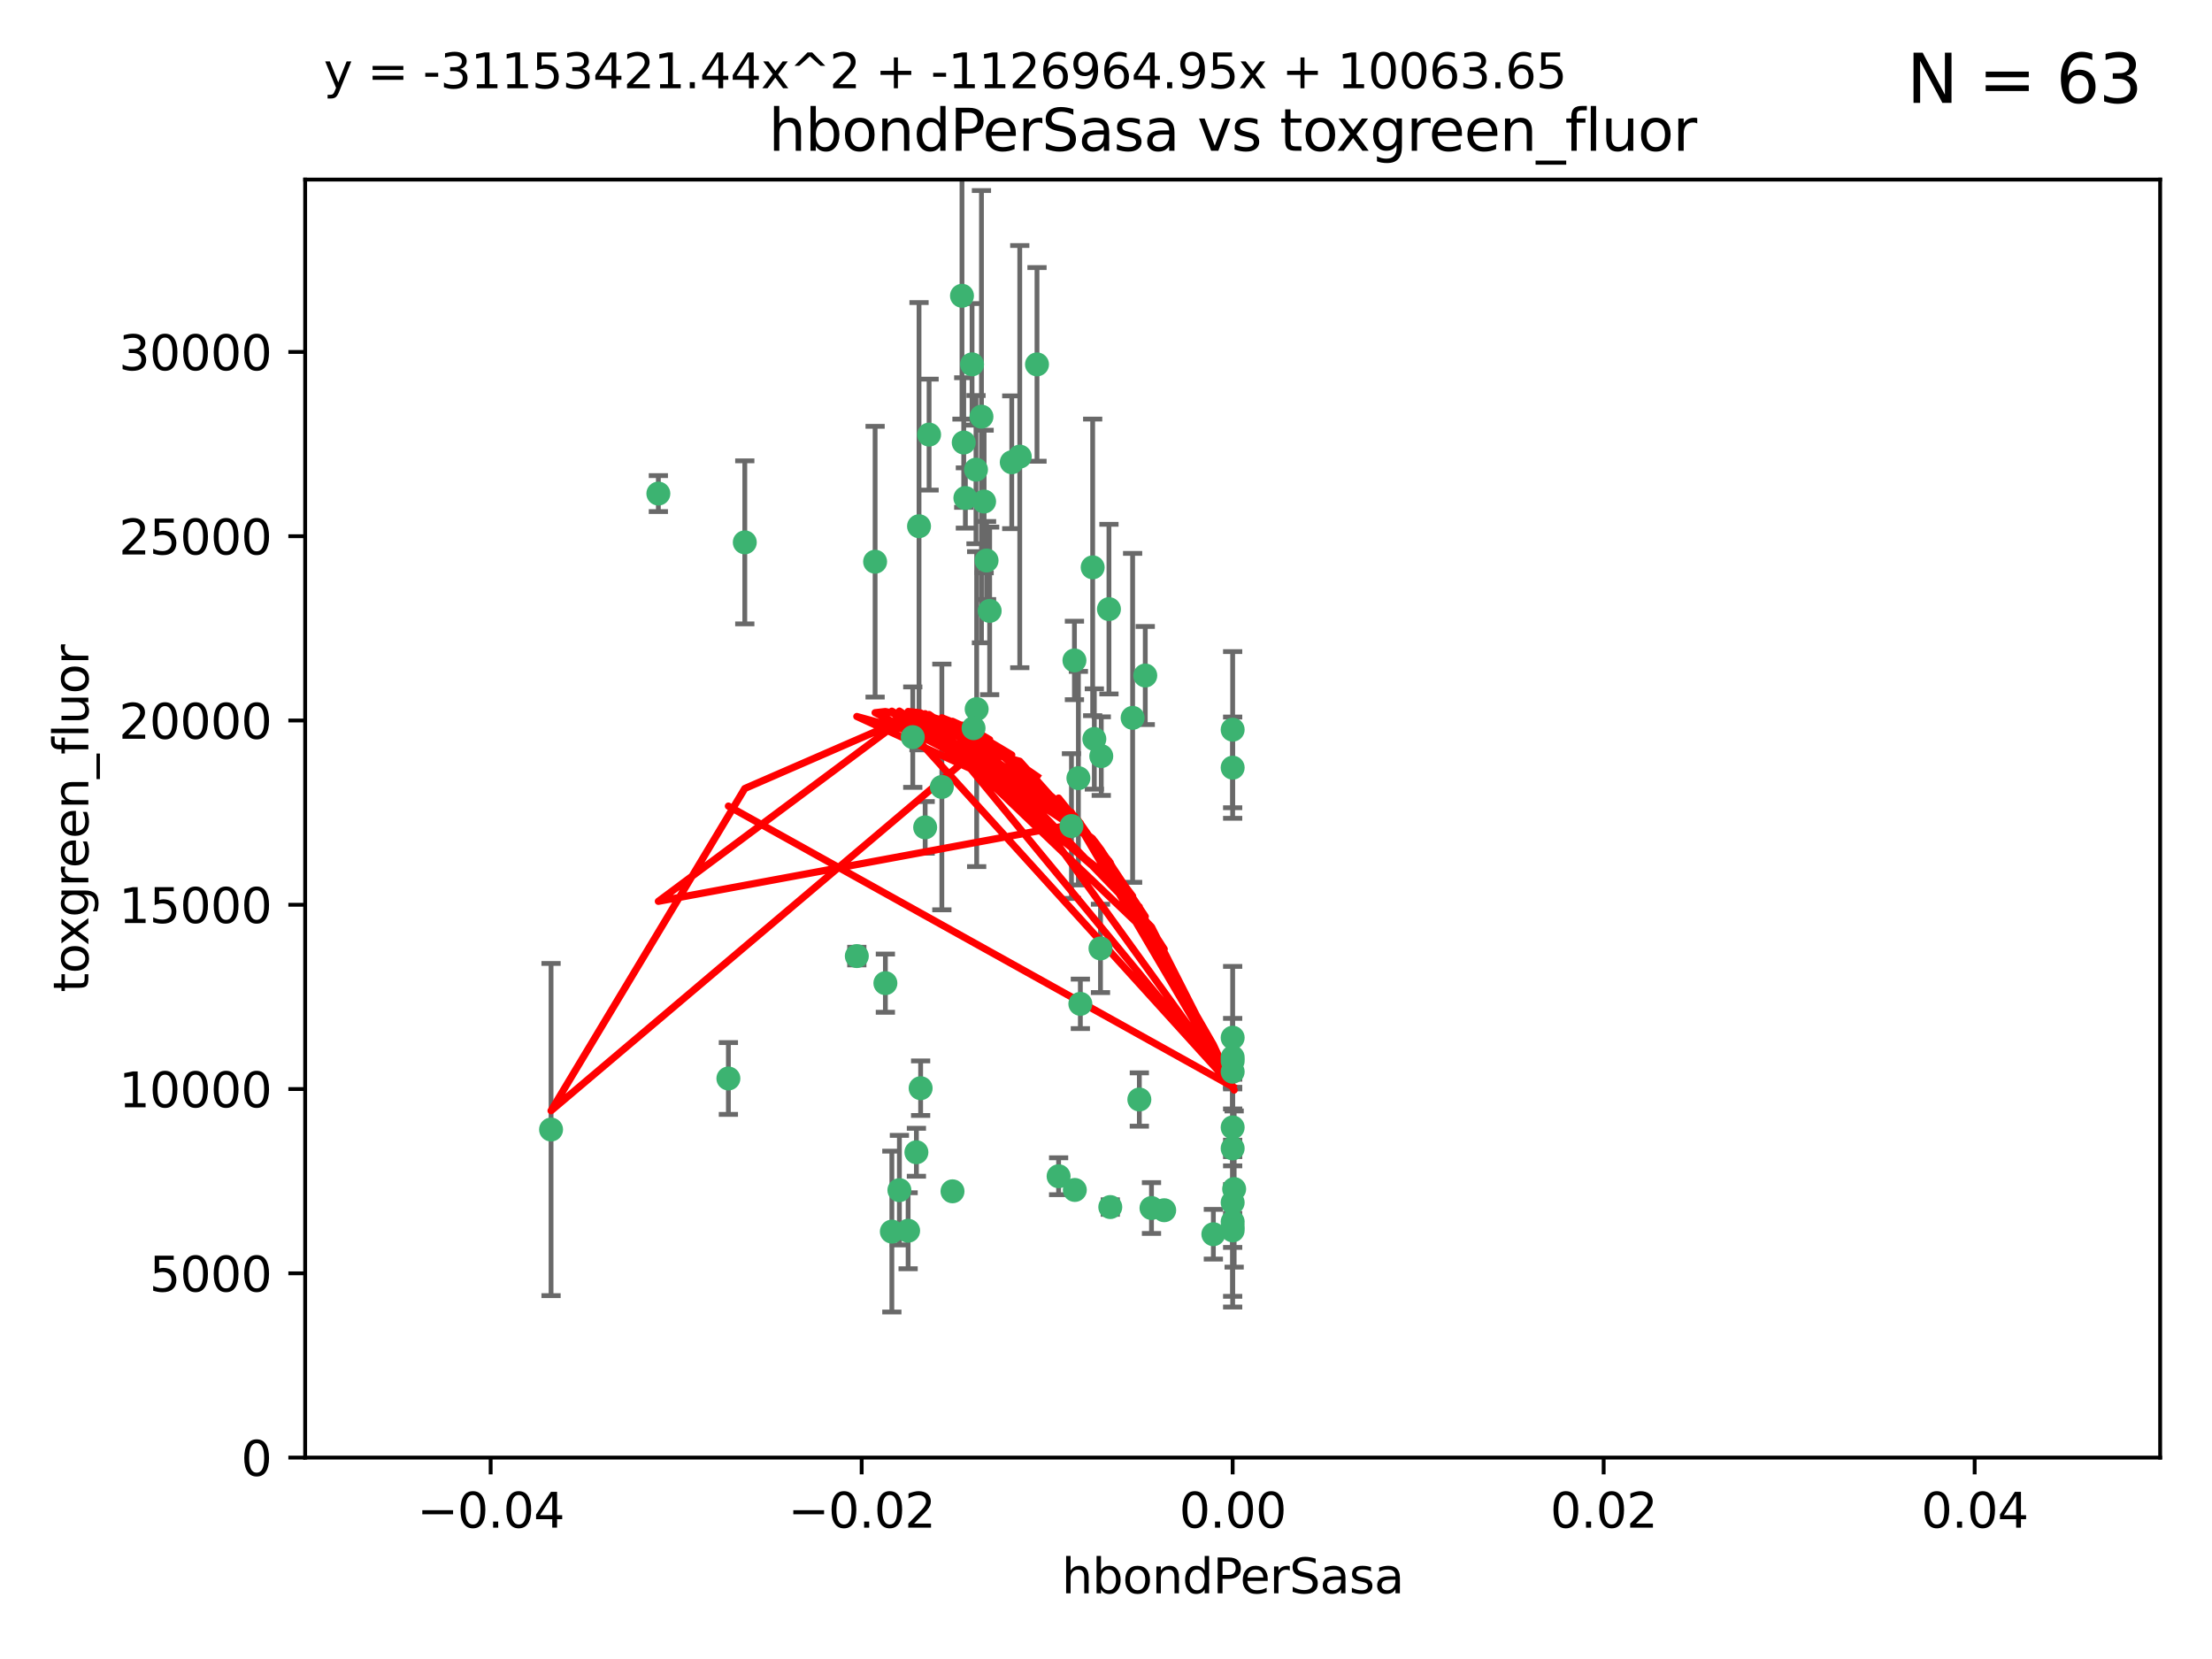 <?xml version="1.0" encoding="utf-8" standalone="no"?>
<!DOCTYPE svg PUBLIC "-//W3C//DTD SVG 1.1//EN"
  "http://www.w3.org/Graphics/SVG/1.1/DTD/svg11.dtd">
<svg xmlns:xlink="http://www.w3.org/1999/xlink" width="460.8pt" height="345.6pt" viewBox="0 0 460.8 345.6" xmlns="http://www.w3.org/2000/svg" version="1.1">
 <defs>
  <style type="text/css">*{stroke-linejoin: round; stroke-linecap: butt}</style>
 </defs>
 <g id="figure_1">
  <g id="patch_1">
   <path d="M 0 345.6 
L 460.8 345.6 
L 460.8 0 
L 0 0 
z
" style="fill: #ffffff"/>
  </g>
  <g id="axes_1">
   <g id="patch_2">
    <path d="M 63.571 303.64 
L 450 303.64 
L 450 37.411 
L 63.571 37.411 
z
" style="fill: #ffffff"/>
   </g>
   <g id="PathCollection_1">
    <defs>
     <path id="mba9681c789" d="M 0 1.118 
C 0.297 1.118 0.581 1 0.791 0.791 
C 1 0.581 1.118 0.297 1.118 0 
C 1.118 -0.297 1 -0.581 0.791 -0.791 
C 0.581 -1 0.297 -1.118 0 -1.118 
C -0.297 -1.118 -0.581 -1 -0.791 -0.791 
C -1 -0.581 -1.118 -0.297 -1.118 0 
C -1.118 0.297 -1 0.581 -0.791 0.791 
C -0.581 1 -0.297 1.118 0 1.118 
z
" style="stroke: #3cb371"/>
    </defs>
    <g clip-path="url(#pe2721bf864)">
     <use xlink:href="#mba9681c789" x="216.026" y="75.908" style="fill: #3cb371; stroke: #3cb371"/>
     <use xlink:href="#mba9681c789" x="200.763" y="92.187" style="fill: #3cb371; stroke: #3cb371"/>
     <use xlink:href="#mba9681c789" x="203.319" y="97.835" style="fill: #3cb371; stroke: #3cb371"/>
     <use xlink:href="#mba9681c789" x="191.45" y="109.622" style="fill: #3cb371; stroke: #3cb371"/>
     <use xlink:href="#mba9681c789" x="155.154" y="112.982" style="fill: #3cb371; stroke: #3cb371"/>
     <use xlink:href="#mba9681c789" x="114.795" y="235.304" style="fill: #3cb371; stroke: #3cb371"/>
     <use xlink:href="#mba9681c789" x="206.164" y="127.26" style="fill: #3cb371; stroke: #3cb371"/>
     <use xlink:href="#mba9681c789" x="202.808" y="151.693" style="fill: #3cb371; stroke: #3cb371"/>
     <use xlink:href="#mba9681c789" x="196.206" y="163.936" style="fill: #3cb371; stroke: #3cb371"/>
     <use xlink:href="#mba9681c789" x="205.007" y="104.476" style="fill: #3cb371; stroke: #3cb371"/>
     <use xlink:href="#mba9681c789" x="201.107" y="103.738" style="fill: #3cb371; stroke: #3cb371"/>
     <use xlink:href="#mba9681c789" x="205.518" y="116.762" style="fill: #3cb371; stroke: #3cb371"/>
     <use xlink:href="#mba9681c789" x="200.398" y="61.614" style="fill: #3cb371; stroke: #3cb371"/>
     <use xlink:href="#mba9681c789" x="210.768" y="96.299" style="fill: #3cb371; stroke: #3cb371"/>
     <use xlink:href="#mba9681c789" x="190.148" y="153.559" style="fill: #3cb371; stroke: #3cb371"/>
     <use xlink:href="#mba9681c789" x="137.148" y="102.821" style="fill: #3cb371; stroke: #3cb371"/>
     <use xlink:href="#mba9681c789" x="225.058" y="209.121" style="fill: #3cb371; stroke: #3cb371"/>
     <use xlink:href="#mba9681c789" x="202.496" y="75.9" style="fill: #3cb371; stroke: #3cb371"/>
     <use xlink:href="#mba9681c789" x="184.442" y="204.811" style="fill: #3cb371; stroke: #3cb371"/>
     <use xlink:href="#mba9681c789" x="182.301" y="117.014" style="fill: #3cb371; stroke: #3cb371"/>
     <use xlink:href="#mba9681c789" x="223.825" y="137.58" style="fill: #3cb371; stroke: #3cb371"/>
     <use xlink:href="#mba9681c789" x="193.547" y="90.534" style="fill: #3cb371; stroke: #3cb371"/>
     <use xlink:href="#mba9681c789" x="227.624" y="118.19" style="fill: #3cb371; stroke: #3cb371"/>
     <use xlink:href="#mba9681c789" x="242.524" y="252.113" style="fill: #3cb371; stroke: #3cb371"/>
     <use xlink:href="#mba9681c789" x="190.904" y="240.037" style="fill: #3cb371; stroke: #3cb371"/>
     <use xlink:href="#mba9681c789" x="237.346" y="229.048" style="fill: #3cb371; stroke: #3cb371"/>
     <use xlink:href="#mba9681c789" x="191.785" y="226.692" style="fill: #3cb371; stroke: #3cb371"/>
     <use xlink:href="#mba9681c789" x="189.178" y="256.385" style="fill: #3cb371; stroke: #3cb371"/>
     <use xlink:href="#mba9681c789" x="204.456" y="86.8" style="fill: #3cb371; stroke: #3cb371"/>
     <use xlink:href="#mba9681c789" x="198.424" y="248.172" style="fill: #3cb371; stroke: #3cb371"/>
     <use xlink:href="#mba9681c789" x="239.875" y="251.655" style="fill: #3cb371; stroke: #3cb371"/>
     <use xlink:href="#mba9681c789" x="256.786" y="255.535" style="fill: #3cb371; stroke: #3cb371"/>
     <use xlink:href="#mba9681c789" x="203.457" y="147.723" style="fill: #3cb371; stroke: #3cb371"/>
     <use xlink:href="#mba9681c789" x="223.905" y="247.891" style="fill: #3cb371; stroke: #3cb371"/>
     <use xlink:href="#mba9681c789" x="178.492" y="199.17" style="fill: #3cb371; stroke: #3cb371"/>
     <use xlink:href="#mba9681c789" x="212.436" y="95.121" style="fill: #3cb371; stroke: #3cb371"/>
     <use xlink:href="#mba9681c789" x="231.293" y="251.452" style="fill: #3cb371; stroke: #3cb371"/>
     <use xlink:href="#mba9681c789" x="220.527" y="245.034" style="fill: #3cb371; stroke: #3cb371"/>
     <use xlink:href="#mba9681c789" x="235.946" y="149.542" style="fill: #3cb371; stroke: #3cb371"/>
     <use xlink:href="#mba9681c789" x="187.361" y="247.93" style="fill: #3cb371; stroke: #3cb371"/>
     <use xlink:href="#mba9681c789" x="227.97" y="153.944" style="fill: #3cb371; stroke: #3cb371"/>
     <use xlink:href="#mba9681c789" x="229.414" y="157.513" style="fill: #3cb371; stroke: #3cb371"/>
     <use xlink:href="#mba9681c789" x="256.786" y="223.261" style="fill: #3cb371; stroke: #3cb371"/>
     <use xlink:href="#mba9681c789" x="223.205" y="172.082" style="fill: #3cb371; stroke: #3cb371"/>
     <use xlink:href="#mba9681c789" x="185.789" y="256.562" style="fill: #3cb371; stroke: #3cb371"/>
     <use xlink:href="#mba9681c789" x="256.786" y="234.855" style="fill: #3cb371; stroke: #3cb371"/>
     <use xlink:href="#mba9681c789" x="192.729" y="172.356" style="fill: #3cb371; stroke: #3cb371"/>
     <use xlink:href="#mba9681c789" x="256.786" y="152.004" style="fill: #3cb371; stroke: #3cb371"/>
     <use xlink:href="#mba9681c789" x="231.015" y="126.892" style="fill: #3cb371; stroke: #3cb371"/>
     <use xlink:href="#mba9681c789" x="257.097" y="247.697" style="fill: #3cb371; stroke: #3cb371"/>
     <use xlink:href="#mba9681c789" x="256.786" y="254.514" style="fill: #3cb371; stroke: #3cb371"/>
     <use xlink:href="#mba9681c789" x="256.786" y="216.17" style="fill: #3cb371; stroke: #3cb371"/>
     <use xlink:href="#mba9681c789" x="224.65" y="162.105" style="fill: #3cb371; stroke: #3cb371"/>
     <use xlink:href="#mba9681c789" x="238.58" y="140.722" style="fill: #3cb371; stroke: #3cb371"/>
     <use xlink:href="#mba9681c789" x="229.252" y="197.571" style="fill: #3cb371; stroke: #3cb371"/>
     <use xlink:href="#mba9681c789" x="252.766" y="257.112" style="fill: #3cb371; stroke: #3cb371"/>
     <use xlink:href="#mba9681c789" x="256.786" y="159.917" style="fill: #3cb371; stroke: #3cb371"/>
     <use xlink:href="#mba9681c789" x="256.786" y="221.023" style="fill: #3cb371; stroke: #3cb371"/>
     <use xlink:href="#mba9681c789" x="151.737" y="224.667" style="fill: #3cb371; stroke: #3cb371"/>
     <use xlink:href="#mba9681c789" x="256.786" y="239.234" style="fill: #3cb371; stroke: #3cb371"/>
     <use xlink:href="#mba9681c789" x="256.786" y="250.509" style="fill: #3cb371; stroke: #3cb371"/>
     <use xlink:href="#mba9681c789" x="256.786" y="220.252" style="fill: #3cb371; stroke: #3cb371"/>
     <use xlink:href="#mba9681c789" x="256.786" y="256.316" style="fill: #3cb371; stroke: #3cb371"/>
    </g>
   </g>
   <g id="matplotlib.axis_1">
    <g id="xtick_1">
     <g id="line2d_1">
      <defs>
       <path id="mfcda16afa3" d="M 0 0 
L 0 3.5 
" style="stroke: #000000; stroke-width: 0.8"/>
      </defs>
      <g>
       <use xlink:href="#mfcda16afa3" x="102.214" y="303.64" style="stroke: #000000; stroke-width: 0.8"/>
      </g>
     </g>
     <g id="text_1">
      <!-- −0.04 -->
      <g transform="translate(86.891 318.238)scale(0.1 -0.1)">
       <defs>
        <path id="DejaVuSans-2212" d="M 678 2272 
L 4684 2272 
L 4684 1741 
L 678 1741 
L 678 2272 
z
" transform="scale(0.016)"/>
        <path id="DejaVuSans-30" d="M 2034 4250 
Q 1547 4250 1301 3770 
Q 1056 3291 1056 2328 
Q 1056 1369 1301 889 
Q 1547 409 2034 409 
Q 2525 409 2770 889 
Q 3016 1369 3016 2328 
Q 3016 3291 2770 3770 
Q 2525 4250 2034 4250 
z
M 2034 4750 
Q 2819 4750 3233 4129 
Q 3647 3509 3647 2328 
Q 3647 1150 3233 529 
Q 2819 -91 2034 -91 
Q 1250 -91 836 529 
Q 422 1150 422 2328 
Q 422 3509 836 4129 
Q 1250 4750 2034 4750 
z
" transform="scale(0.016)"/>
        <path id="DejaVuSans-2e" d="M 684 794 
L 1344 794 
L 1344 0 
L 684 0 
L 684 794 
z
" transform="scale(0.016)"/>
        <path id="DejaVuSans-34" d="M 2419 4116 
L 825 1625 
L 2419 1625 
L 2419 4116 
z
M 2253 4666 
L 3047 4666 
L 3047 1625 
L 3713 1625 
L 3713 1100 
L 3047 1100 
L 3047 0 
L 2419 0 
L 2419 1100 
L 313 1100 
L 313 1709 
L 2253 4666 
z
" transform="scale(0.016)"/>
       </defs>
       <use xlink:href="#DejaVuSans-2212"/>
       <use xlink:href="#DejaVuSans-30" x="83.789"/>
       <use xlink:href="#DejaVuSans-2e" x="147.412"/>
       <use xlink:href="#DejaVuSans-30" x="179.199"/>
       <use xlink:href="#DejaVuSans-34" x="242.822"/>
      </g>
     </g>
    </g>
    <g id="xtick_2">
     <g id="line2d_2">
      <g>
       <use xlink:href="#mfcda16afa3" x="179.5" y="303.64" style="stroke: #000000; stroke-width: 0.8"/>
      </g>
     </g>
     <g id="text_2">
      <!-- −0.02 -->
      <g transform="translate(164.177 318.238)scale(0.1 -0.1)">
       <defs>
        <path id="DejaVuSans-32" d="M 1228 531 
L 3431 531 
L 3431 0 
L 469 0 
L 469 531 
Q 828 903 1448 1529 
Q 2069 2156 2228 2338 
Q 2531 2678 2651 2914 
Q 2772 3150 2772 3378 
Q 2772 3750 2511 3984 
Q 2250 4219 1831 4219 
Q 1534 4219 1204 4116 
Q 875 4013 500 3803 
L 500 4441 
Q 881 4594 1212 4672 
Q 1544 4750 1819 4750 
Q 2544 4750 2975 4387 
Q 3406 4025 3406 3419 
Q 3406 3131 3298 2873 
Q 3191 2616 2906 2266 
Q 2828 2175 2409 1742 
Q 1991 1309 1228 531 
z
" transform="scale(0.016)"/>
       </defs>
       <use xlink:href="#DejaVuSans-2212"/>
       <use xlink:href="#DejaVuSans-30" x="83.789"/>
       <use xlink:href="#DejaVuSans-2e" x="147.412"/>
       <use xlink:href="#DejaVuSans-30" x="179.199"/>
       <use xlink:href="#DejaVuSans-32" x="242.822"/>
      </g>
     </g>
    </g>
    <g id="xtick_3">
     <g id="line2d_3">
      <g>
       <use xlink:href="#mfcda16afa3" x="256.786" y="303.64" style="stroke: #000000; stroke-width: 0.8"/>
      </g>
     </g>
     <g id="text_3">
      <!-- 0.00 -->
      <g transform="translate(245.653 318.238)scale(0.1 -0.1)">
       <use xlink:href="#DejaVuSans-30"/>
       <use xlink:href="#DejaVuSans-2e" x="63.623"/>
       <use xlink:href="#DejaVuSans-30" x="95.41"/>
       <use xlink:href="#DejaVuSans-30" x="159.033"/>
      </g>
     </g>
    </g>
    <g id="xtick_4">
     <g id="line2d_4">
      <g>
       <use xlink:href="#mfcda16afa3" x="334.071" y="303.64" style="stroke: #000000; stroke-width: 0.8"/>
      </g>
     </g>
     <g id="text_4">
      <!-- 0.02 -->
      <g transform="translate(322.939 318.238)scale(0.1 -0.1)">
       <use xlink:href="#DejaVuSans-30"/>
       <use xlink:href="#DejaVuSans-2e" x="63.623"/>
       <use xlink:href="#DejaVuSans-30" x="95.41"/>
       <use xlink:href="#DejaVuSans-32" x="159.033"/>
      </g>
     </g>
    </g>
    <g id="xtick_5">
     <g id="line2d_5">
      <g>
       <use xlink:href="#mfcda16afa3" x="411.357" y="303.64" style="stroke: #000000; stroke-width: 0.8"/>
      </g>
     </g>
     <g id="text_5">
      <!-- 0.04 -->
      <g transform="translate(400.224 318.238)scale(0.1 -0.1)">
       <use xlink:href="#DejaVuSans-30"/>
       <use xlink:href="#DejaVuSans-2e" x="63.623"/>
       <use xlink:href="#DejaVuSans-30" x="95.41"/>
       <use xlink:href="#DejaVuSans-34" x="159.033"/>
      </g>
     </g>
    </g>
    <g id="text_6">
     <!-- hbondPerSasa -->
     <g transform="translate(221.168 331.917)scale(0.1 -0.1)">
      <defs>
       <path id="DejaVuSans-68" d="M 3513 2113 
L 3513 0 
L 2938 0 
L 2938 2094 
Q 2938 2591 2744 2837 
Q 2550 3084 2163 3084 
Q 1697 3084 1428 2787 
Q 1159 2491 1159 1978 
L 1159 0 
L 581 0 
L 581 4863 
L 1159 4863 
L 1159 2956 
Q 1366 3272 1645 3428 
Q 1925 3584 2291 3584 
Q 2894 3584 3203 3211 
Q 3513 2838 3513 2113 
z
" transform="scale(0.016)"/>
       <path id="DejaVuSans-62" d="M 3116 1747 
Q 3116 2381 2855 2742 
Q 2594 3103 2138 3103 
Q 1681 3103 1420 2742 
Q 1159 2381 1159 1747 
Q 1159 1113 1420 752 
Q 1681 391 2138 391 
Q 2594 391 2855 752 
Q 3116 1113 3116 1747 
z
M 1159 2969 
Q 1341 3281 1617 3432 
Q 1894 3584 2278 3584 
Q 2916 3584 3314 3078 
Q 3713 2572 3713 1747 
Q 3713 922 3314 415 
Q 2916 -91 2278 -91 
Q 1894 -91 1617 61 
Q 1341 213 1159 525 
L 1159 0 
L 581 0 
L 581 4863 
L 1159 4863 
L 1159 2969 
z
" transform="scale(0.016)"/>
       <path id="DejaVuSans-6f" d="M 1959 3097 
Q 1497 3097 1228 2736 
Q 959 2375 959 1747 
Q 959 1119 1226 758 
Q 1494 397 1959 397 
Q 2419 397 2687 759 
Q 2956 1122 2956 1747 
Q 2956 2369 2687 2733 
Q 2419 3097 1959 3097 
z
M 1959 3584 
Q 2709 3584 3137 3096 
Q 3566 2609 3566 1747 
Q 3566 888 3137 398 
Q 2709 -91 1959 -91 
Q 1206 -91 779 398 
Q 353 888 353 1747 
Q 353 2609 779 3096 
Q 1206 3584 1959 3584 
z
" transform="scale(0.016)"/>
       <path id="DejaVuSans-6e" d="M 3513 2113 
L 3513 0 
L 2938 0 
L 2938 2094 
Q 2938 2591 2744 2837 
Q 2550 3084 2163 3084 
Q 1697 3084 1428 2787 
Q 1159 2491 1159 1978 
L 1159 0 
L 581 0 
L 581 3500 
L 1159 3500 
L 1159 2956 
Q 1366 3272 1645 3428 
Q 1925 3584 2291 3584 
Q 2894 3584 3203 3211 
Q 3513 2838 3513 2113 
z
" transform="scale(0.016)"/>
       <path id="DejaVuSans-64" d="M 2906 2969 
L 2906 4863 
L 3481 4863 
L 3481 0 
L 2906 0 
L 2906 525 
Q 2725 213 2448 61 
Q 2172 -91 1784 -91 
Q 1150 -91 751 415 
Q 353 922 353 1747 
Q 353 2572 751 3078 
Q 1150 3584 1784 3584 
Q 2172 3584 2448 3432 
Q 2725 3281 2906 2969 
z
M 947 1747 
Q 947 1113 1208 752 
Q 1469 391 1925 391 
Q 2381 391 2643 752 
Q 2906 1113 2906 1747 
Q 2906 2381 2643 2742 
Q 2381 3103 1925 3103 
Q 1469 3103 1208 2742 
Q 947 2381 947 1747 
z
" transform="scale(0.016)"/>
       <path id="DejaVuSans-50" d="M 1259 4147 
L 1259 2394 
L 2053 2394 
Q 2494 2394 2734 2622 
Q 2975 2850 2975 3272 
Q 2975 3691 2734 3919 
Q 2494 4147 2053 4147 
L 1259 4147 
z
M 628 4666 
L 2053 4666 
Q 2838 4666 3239 4311 
Q 3641 3956 3641 3272 
Q 3641 2581 3239 2228 
Q 2838 1875 2053 1875 
L 1259 1875 
L 1259 0 
L 628 0 
L 628 4666 
z
" transform="scale(0.016)"/>
       <path id="DejaVuSans-65" d="M 3597 1894 
L 3597 1613 
L 953 1613 
Q 991 1019 1311 708 
Q 1631 397 2203 397 
Q 2534 397 2845 478 
Q 3156 559 3463 722 
L 3463 178 
Q 3153 47 2828 -22 
Q 2503 -91 2169 -91 
Q 1331 -91 842 396 
Q 353 884 353 1716 
Q 353 2575 817 3079 
Q 1281 3584 2069 3584 
Q 2775 3584 3186 3129 
Q 3597 2675 3597 1894 
z
M 3022 2063 
Q 3016 2534 2758 2815 
Q 2500 3097 2075 3097 
Q 1594 3097 1305 2825 
Q 1016 2553 972 2059 
L 3022 2063 
z
" transform="scale(0.016)"/>
       <path id="DejaVuSans-72" d="M 2631 2963 
Q 2534 3019 2420 3045 
Q 2306 3072 2169 3072 
Q 1681 3072 1420 2755 
Q 1159 2438 1159 1844 
L 1159 0 
L 581 0 
L 581 3500 
L 1159 3500 
L 1159 2956 
Q 1341 3275 1631 3429 
Q 1922 3584 2338 3584 
Q 2397 3584 2469 3576 
Q 2541 3569 2628 3553 
L 2631 2963 
z
" transform="scale(0.016)"/>
       <path id="DejaVuSans-53" d="M 3425 4513 
L 3425 3897 
Q 3066 4069 2747 4153 
Q 2428 4238 2131 4238 
Q 1616 4238 1336 4038 
Q 1056 3838 1056 3469 
Q 1056 3159 1242 3001 
Q 1428 2844 1947 2747 
L 2328 2669 
Q 3034 2534 3370 2195 
Q 3706 1856 3706 1288 
Q 3706 609 3251 259 
Q 2797 -91 1919 -91 
Q 1588 -91 1214 -16 
Q 841 59 441 206 
L 441 856 
Q 825 641 1194 531 
Q 1563 422 1919 422 
Q 2459 422 2753 634 
Q 3047 847 3047 1241 
Q 3047 1584 2836 1778 
Q 2625 1972 2144 2069 
L 1759 2144 
Q 1053 2284 737 2584 
Q 422 2884 422 3419 
Q 422 4038 858 4394 
Q 1294 4750 2059 4750 
Q 2388 4750 2728 4690 
Q 3069 4631 3425 4513 
z
" transform="scale(0.016)"/>
       <path id="DejaVuSans-61" d="M 2194 1759 
Q 1497 1759 1228 1600 
Q 959 1441 959 1056 
Q 959 750 1161 570 
Q 1363 391 1709 391 
Q 2188 391 2477 730 
Q 2766 1069 2766 1631 
L 2766 1759 
L 2194 1759 
z
M 3341 1997 
L 3341 0 
L 2766 0 
L 2766 531 
Q 2569 213 2275 61 
Q 1981 -91 1556 -91 
Q 1019 -91 701 211 
Q 384 513 384 1019 
Q 384 1609 779 1909 
Q 1175 2209 1959 2209 
L 2766 2209 
L 2766 2266 
Q 2766 2663 2505 2880 
Q 2244 3097 1772 3097 
Q 1472 3097 1187 3025 
Q 903 2953 641 2809 
L 641 3341 
Q 956 3463 1253 3523 
Q 1550 3584 1831 3584 
Q 2591 3584 2966 3190 
Q 3341 2797 3341 1997 
z
" transform="scale(0.016)"/>
       <path id="DejaVuSans-73" d="M 2834 3397 
L 2834 2853 
Q 2591 2978 2328 3040 
Q 2066 3103 1784 3103 
Q 1356 3103 1142 2972 
Q 928 2841 928 2578 
Q 928 2378 1081 2264 
Q 1234 2150 1697 2047 
L 1894 2003 
Q 2506 1872 2764 1633 
Q 3022 1394 3022 966 
Q 3022 478 2636 193 
Q 2250 -91 1575 -91 
Q 1294 -91 989 -36 
Q 684 19 347 128 
L 347 722 
Q 666 556 975 473 
Q 1284 391 1588 391 
Q 1994 391 2212 530 
Q 2431 669 2431 922 
Q 2431 1156 2273 1281 
Q 2116 1406 1581 1522 
L 1381 1569 
Q 847 1681 609 1914 
Q 372 2147 372 2553 
Q 372 3047 722 3315 
Q 1072 3584 1716 3584 
Q 2034 3584 2315 3537 
Q 2597 3491 2834 3397 
z
" transform="scale(0.016)"/>
      </defs>
      <use xlink:href="#DejaVuSans-68"/>
      <use xlink:href="#DejaVuSans-62" x="63.379"/>
      <use xlink:href="#DejaVuSans-6f" x="126.855"/>
      <use xlink:href="#DejaVuSans-6e" x="188.037"/>
      <use xlink:href="#DejaVuSans-64" x="251.416"/>
      <use xlink:href="#DejaVuSans-50" x="314.893"/>
      <use xlink:href="#DejaVuSans-65" x="371.57"/>
      <use xlink:href="#DejaVuSans-72" x="433.094"/>
      <use xlink:href="#DejaVuSans-53" x="474.207"/>
      <use xlink:href="#DejaVuSans-61" x="537.684"/>
      <use xlink:href="#DejaVuSans-73" x="598.963"/>
      <use xlink:href="#DejaVuSans-61" x="651.062"/>
     </g>
    </g>
   </g>
   <g id="matplotlib.axis_2">
    <g id="ytick_1">
     <g id="line2d_6">
      <defs>
       <path id="m90530e720d" d="M 0 0 
L -3.5 0 
" style="stroke: #000000; stroke-width: 0.8"/>
      </defs>
      <g>
       <use xlink:href="#m90530e720d" x="63.571" y="303.64" style="stroke: #000000; stroke-width: 0.8"/>
      </g>
     </g>
     <g id="text_7">
      <!-- 0 -->
      <g transform="translate(50.209 307.439)scale(0.1 -0.1)">
       <use xlink:href="#DejaVuSans-30"/>
      </g>
     </g>
    </g>
    <g id="ytick_2">
     <g id="line2d_7">
      <g>
       <use xlink:href="#m90530e720d" x="63.571" y="265.253" style="stroke: #000000; stroke-width: 0.8"/>
      </g>
     </g>
     <g id="text_8">
      <!-- 5000 -->
      <g transform="translate(31.121 269.052)scale(0.1 -0.1)">
       <defs>
        <path id="DejaVuSans-35" d="M 691 4666 
L 3169 4666 
L 3169 4134 
L 1269 4134 
L 1269 2991 
Q 1406 3038 1543 3061 
Q 1681 3084 1819 3084 
Q 2600 3084 3056 2656 
Q 3513 2228 3513 1497 
Q 3513 744 3044 326 
Q 2575 -91 1722 -91 
Q 1428 -91 1123 -41 
Q 819 9 494 109 
L 494 744 
Q 775 591 1075 516 
Q 1375 441 1709 441 
Q 2250 441 2565 725 
Q 2881 1009 2881 1497 
Q 2881 1984 2565 2268 
Q 2250 2553 1709 2553 
Q 1456 2553 1204 2497 
Q 953 2441 691 2322 
L 691 4666 
z
" transform="scale(0.016)"/>
       </defs>
       <use xlink:href="#DejaVuSans-35"/>
       <use xlink:href="#DejaVuSans-30" x="63.623"/>
       <use xlink:href="#DejaVuSans-30" x="127.246"/>
       <use xlink:href="#DejaVuSans-30" x="190.869"/>
      </g>
     </g>
    </g>
    <g id="ytick_3">
     <g id="line2d_8">
      <g>
       <use xlink:href="#m90530e720d" x="63.571" y="226.866" style="stroke: #000000; stroke-width: 0.8"/>
      </g>
     </g>
     <g id="text_9">
      <!-- 10000 -->
      <g transform="translate(24.759 230.665)scale(0.1 -0.1)">
       <defs>
        <path id="DejaVuSans-31" d="M 794 531 
L 1825 531 
L 1825 4091 
L 703 3866 
L 703 4441 
L 1819 4666 
L 2450 4666 
L 2450 531 
L 3481 531 
L 3481 0 
L 794 0 
L 794 531 
z
" transform="scale(0.016)"/>
       </defs>
       <use xlink:href="#DejaVuSans-31"/>
       <use xlink:href="#DejaVuSans-30" x="63.623"/>
       <use xlink:href="#DejaVuSans-30" x="127.246"/>
       <use xlink:href="#DejaVuSans-30" x="190.869"/>
       <use xlink:href="#DejaVuSans-30" x="254.492"/>
      </g>
     </g>
    </g>
    <g id="ytick_4">
     <g id="line2d_9">
      <g>
       <use xlink:href="#m90530e720d" x="63.571" y="188.479" style="stroke: #000000; stroke-width: 0.8"/>
      </g>
     </g>
     <g id="text_10">
      <!-- 15000 -->
      <g transform="translate(24.759 192.278)scale(0.1 -0.1)">
       <use xlink:href="#DejaVuSans-31"/>
       <use xlink:href="#DejaVuSans-35" x="63.623"/>
       <use xlink:href="#DejaVuSans-30" x="127.246"/>
       <use xlink:href="#DejaVuSans-30" x="190.869"/>
       <use xlink:href="#DejaVuSans-30" x="254.492"/>
      </g>
     </g>
    </g>
    <g id="ytick_5">
     <g id="line2d_10">
      <g>
       <use xlink:href="#m90530e720d" x="63.571" y="150.092" style="stroke: #000000; stroke-width: 0.8"/>
      </g>
     </g>
     <g id="text_11">
      <!-- 20000 -->
      <g transform="translate(24.759 153.891)scale(0.1 -0.1)">
       <use xlink:href="#DejaVuSans-32"/>
       <use xlink:href="#DejaVuSans-30" x="63.623"/>
       <use xlink:href="#DejaVuSans-30" x="127.246"/>
       <use xlink:href="#DejaVuSans-30" x="190.869"/>
       <use xlink:href="#DejaVuSans-30" x="254.492"/>
      </g>
     </g>
    </g>
    <g id="ytick_6">
     <g id="line2d_11">
      <g>
       <use xlink:href="#m90530e720d" x="63.571" y="111.705" style="stroke: #000000; stroke-width: 0.8"/>
      </g>
     </g>
     <g id="text_12">
      <!-- 25000 -->
      <g transform="translate(24.759 115.504)scale(0.1 -0.1)">
       <use xlink:href="#DejaVuSans-32"/>
       <use xlink:href="#DejaVuSans-35" x="63.623"/>
       <use xlink:href="#DejaVuSans-30" x="127.246"/>
       <use xlink:href="#DejaVuSans-30" x="190.869"/>
       <use xlink:href="#DejaVuSans-30" x="254.492"/>
      </g>
     </g>
    </g>
    <g id="ytick_7">
     <g id="line2d_12">
      <g>
       <use xlink:href="#m90530e720d" x="63.571" y="73.317" style="stroke: #000000; stroke-width: 0.8"/>
      </g>
     </g>
     <g id="text_13">
      <!-- 30000 -->
      <g transform="translate(24.759 77.117)scale(0.1 -0.1)">
       <defs>
        <path id="DejaVuSans-33" d="M 2597 2516 
Q 3050 2419 3304 2112 
Q 3559 1806 3559 1356 
Q 3559 666 3084 287 
Q 2609 -91 1734 -91 
Q 1441 -91 1130 -33 
Q 819 25 488 141 
L 488 750 
Q 750 597 1062 519 
Q 1375 441 1716 441 
Q 2309 441 2620 675 
Q 2931 909 2931 1356 
Q 2931 1769 2642 2001 
Q 2353 2234 1838 2234 
L 1294 2234 
L 1294 2753 
L 1863 2753 
Q 2328 2753 2575 2939 
Q 2822 3125 2822 3475 
Q 2822 3834 2567 4026 
Q 2313 4219 1838 4219 
Q 1578 4219 1281 4162 
Q 984 4106 628 3988 
L 628 4550 
Q 988 4650 1302 4700 
Q 1616 4750 1894 4750 
Q 2613 4750 3031 4423 
Q 3450 4097 3450 3541 
Q 3450 3153 3228 2886 
Q 3006 2619 2597 2516 
z
" transform="scale(0.016)"/>
       </defs>
       <use xlink:href="#DejaVuSans-33"/>
       <use xlink:href="#DejaVuSans-30" x="63.623"/>
       <use xlink:href="#DejaVuSans-30" x="127.246"/>
       <use xlink:href="#DejaVuSans-30" x="190.869"/>
       <use xlink:href="#DejaVuSans-30" x="254.492"/>
      </g>
     </g>
    </g>
    <g id="text_14">
     <!-- toxgreen_fluor -->
     <g transform="translate(18.401 206.72)rotate(-90)scale(0.1 -0.1)">
      <defs>
       <path id="DejaVuSans-74" d="M 1172 4494 
L 1172 3500 
L 2356 3500 
L 2356 3053 
L 1172 3053 
L 1172 1153 
Q 1172 725 1289 603 
Q 1406 481 1766 481 
L 2356 481 
L 2356 0 
L 1766 0 
Q 1100 0 847 248 
Q 594 497 594 1153 
L 594 3053 
L 172 3053 
L 172 3500 
L 594 3500 
L 594 4494 
L 1172 4494 
z
" transform="scale(0.016)"/>
       <path id="DejaVuSans-78" d="M 3513 3500 
L 2247 1797 
L 3578 0 
L 2900 0 
L 1881 1375 
L 863 0 
L 184 0 
L 1544 1831 
L 300 3500 
L 978 3500 
L 1906 2253 
L 2834 3500 
L 3513 3500 
z
" transform="scale(0.016)"/>
       <path id="DejaVuSans-67" d="M 2906 1791 
Q 2906 2416 2648 2759 
Q 2391 3103 1925 3103 
Q 1463 3103 1205 2759 
Q 947 2416 947 1791 
Q 947 1169 1205 825 
Q 1463 481 1925 481 
Q 2391 481 2648 825 
Q 2906 1169 2906 1791 
z
M 3481 434 
Q 3481 -459 3084 -895 
Q 2688 -1331 1869 -1331 
Q 1566 -1331 1297 -1286 
Q 1028 -1241 775 -1147 
L 775 -588 
Q 1028 -725 1275 -790 
Q 1522 -856 1778 -856 
Q 2344 -856 2625 -561 
Q 2906 -266 2906 331 
L 2906 616 
Q 2728 306 2450 153 
Q 2172 0 1784 0 
Q 1141 0 747 490 
Q 353 981 353 1791 
Q 353 2603 747 3093 
Q 1141 3584 1784 3584 
Q 2172 3584 2450 3431 
Q 2728 3278 2906 2969 
L 2906 3500 
L 3481 3500 
L 3481 434 
z
" transform="scale(0.016)"/>
       <path id="DejaVuSans-5f" d="M 3263 -1063 
L 3263 -1509 
L -63 -1509 
L -63 -1063 
L 3263 -1063 
z
" transform="scale(0.016)"/>
       <path id="DejaVuSans-66" d="M 2375 4863 
L 2375 4384 
L 1825 4384 
Q 1516 4384 1395 4259 
Q 1275 4134 1275 3809 
L 1275 3500 
L 2222 3500 
L 2222 3053 
L 1275 3053 
L 1275 0 
L 697 0 
L 697 3053 
L 147 3053 
L 147 3500 
L 697 3500 
L 697 3744 
Q 697 4328 969 4595 
Q 1241 4863 1831 4863 
L 2375 4863 
z
" transform="scale(0.016)"/>
       <path id="DejaVuSans-6c" d="M 603 4863 
L 1178 4863 
L 1178 0 
L 603 0 
L 603 4863 
z
" transform="scale(0.016)"/>
       <path id="DejaVuSans-75" d="M 544 1381 
L 544 3500 
L 1119 3500 
L 1119 1403 
Q 1119 906 1312 657 
Q 1506 409 1894 409 
Q 2359 409 2629 706 
Q 2900 1003 2900 1516 
L 2900 3500 
L 3475 3500 
L 3475 0 
L 2900 0 
L 2900 538 
Q 2691 219 2414 64 
Q 2138 -91 1772 -91 
Q 1169 -91 856 284 
Q 544 659 544 1381 
z
M 1991 3584 
L 1991 3584 
z
" transform="scale(0.016)"/>
      </defs>
      <use xlink:href="#DejaVuSans-74"/>
      <use xlink:href="#DejaVuSans-6f" x="39.209"/>
      <use xlink:href="#DejaVuSans-78" x="97.266"/>
      <use xlink:href="#DejaVuSans-67" x="156.445"/>
      <use xlink:href="#DejaVuSans-72" x="219.922"/>
      <use xlink:href="#DejaVuSans-65" x="258.785"/>
      <use xlink:href="#DejaVuSans-65" x="320.309"/>
      <use xlink:href="#DejaVuSans-6e" x="381.832"/>
      <use xlink:href="#DejaVuSans-5f" x="445.211"/>
      <use xlink:href="#DejaVuSans-66" x="495.211"/>
      <use xlink:href="#DejaVuSans-6c" x="530.416"/>
      <use xlink:href="#DejaVuSans-75" x="558.199"/>
      <use xlink:href="#DejaVuSans-6f" x="621.578"/>
      <use xlink:href="#DejaVuSans-72" x="682.76"/>
     </g>
    </g>
   </g>
   <g id="LineCollection_1">
    <path d="M 216.026 96.079 
L 216.026 55.738 
" clip-path="url(#pe2721bf864)" style="fill: none; stroke: #696969"/>
    <path d="M 200.763 105.69 
L 200.763 78.685 
" clip-path="url(#pe2721bf864)" style="fill: none; stroke: #696969"/>
    <path d="M 203.319 113.277 
L 203.319 82.393 
" clip-path="url(#pe2721bf864)" style="fill: none; stroke: #696969"/>
    <path d="M 191.45 156.211 
L 191.45 63.032 
" clip-path="url(#pe2721bf864)" style="fill: none; stroke: #696969"/>
    <path d="M 155.154 129.961 
L 155.154 96.004 
" clip-path="url(#pe2721bf864)" style="fill: none; stroke: #696969"/>
    <path d="M 114.795 269.906 
L 114.795 200.702 
" clip-path="url(#pe2721bf864)" style="fill: none; stroke: #696969"/>
    <path d="M 206.164 144.714 
L 206.164 109.807 
" clip-path="url(#pe2721bf864)" style="fill: none; stroke: #696969"/>
    <path d="M 202.808 152.217 
L 202.808 151.168 
" clip-path="url(#pe2721bf864)" style="fill: none; stroke: #696969"/>
    <path d="M 196.206 189.529 
L 196.206 138.343 
" clip-path="url(#pe2721bf864)" style="fill: none; stroke: #696969"/>
    <path d="M 205.007 119.328 
L 205.007 89.623 
" clip-path="url(#pe2721bf864)" style="fill: none; stroke: #696969"/>
    <path d="M 201.107 110.014 
L 201.107 97.461 
" clip-path="url(#pe2721bf864)" style="fill: none; stroke: #696969"/>
    <path d="M 205.518 124.89 
L 205.518 108.635 
" clip-path="url(#pe2721bf864)" style="fill: none; stroke: #696969"/>
    <path d="M 200.398 87.306 
L 200.398 35.922 
" clip-path="url(#pe2721bf864)" style="fill: none; stroke: #696969"/>
    <path d="M 210.768 110.125 
L 210.768 82.473 
" clip-path="url(#pe2721bf864)" style="fill: none; stroke: #696969"/>
    <path d="M 190.148 164.019 
L 190.148 143.098 
" clip-path="url(#pe2721bf864)" style="fill: none; stroke: #696969"/>
    <path d="M 137.148 106.565 
L 137.148 99.077 
" clip-path="url(#pe2721bf864)" style="fill: none; stroke: #696969"/>
    <path d="M 225.058 214.275 
L 225.058 203.967 
" clip-path="url(#pe2721bf864)" style="fill: none; stroke: #696969"/>
    <path d="M 202.496 88.56 
L 202.496 63.241 
" clip-path="url(#pe2721bf864)" style="fill: none; stroke: #696969"/>
    <path d="M 184.442 210.874 
L 184.442 198.748 
" clip-path="url(#pe2721bf864)" style="fill: none; stroke: #696969"/>
    <path d="M 182.301 145.217 
L 182.301 88.811 
" clip-path="url(#pe2721bf864)" style="fill: none; stroke: #696969"/>
    <path d="M 223.825 145.75 
L 223.825 129.411 
" clip-path="url(#pe2721bf864)" style="fill: none; stroke: #696969"/>
    <path d="M 193.547 102.091 
L 193.547 78.978 
" clip-path="url(#pe2721bf864)" style="fill: none; stroke: #696969"/>
    <path d="M 227.624 149.083 
L 227.624 87.298 
" clip-path="url(#pe2721bf864)" style="fill: none; stroke: #696969"/>
    <path d="M 242.524 253.068 
L 242.524 251.158 
" clip-path="url(#pe2721bf864)" style="fill: none; stroke: #696969"/>
    <path d="M 190.904 245.032 
L 190.904 235.043 
" clip-path="url(#pe2721bf864)" style="fill: none; stroke: #696969"/>
    <path d="M 237.346 234.604 
L 237.346 223.492 
" clip-path="url(#pe2721bf864)" style="fill: none; stroke: #696969"/>
    <path d="M 191.785 232.376 
L 191.785 221.008 
" clip-path="url(#pe2721bf864)" style="fill: none; stroke: #696969"/>
    <path d="M 189.178 264.301 
L 189.178 248.47 
" clip-path="url(#pe2721bf864)" style="fill: none; stroke: #696969"/>
    <path d="M 204.456 133.906 
L 204.456 39.694 
" clip-path="url(#pe2721bf864)" style="fill: none; stroke: #696969"/>
    <path d="M 198.424 248.702 
L 198.424 247.642 
" clip-path="url(#pe2721bf864)" style="fill: none; stroke: #696969"/>
    <path d="M 239.875 256.945 
L 239.875 246.364 
" clip-path="url(#pe2721bf864)" style="fill: none; stroke: #696969"/>
    <path d="M 256.786 272.278 
L 256.786 238.793 
" clip-path="url(#pe2721bf864)" style="fill: none; stroke: #696969"/>
    <path d="M 203.457 180.527 
L 203.457 114.919 
" clip-path="url(#pe2721bf864)" style="fill: none; stroke: #696969"/>
    <path d="M 223.905 248.596 
L 223.905 247.186 
" clip-path="url(#pe2721bf864)" style="fill: none; stroke: #696969"/>
    <path d="M 178.492 201.012 
L 178.492 197.328 
" clip-path="url(#pe2721bf864)" style="fill: none; stroke: #696969"/>
    <path d="M 212.436 139.091 
L 212.436 51.151 
" clip-path="url(#pe2721bf864)" style="fill: none; stroke: #696969"/>
    <path d="M 231.293 252.966 
L 231.293 249.939 
" clip-path="url(#pe2721bf864)" style="fill: none; stroke: #696969"/>
    <path d="M 220.527 248.879 
L 220.527 241.19 
" clip-path="url(#pe2721bf864)" style="fill: none; stroke: #696969"/>
    <path d="M 235.946 183.804 
L 235.946 115.28 
" clip-path="url(#pe2721bf864)" style="fill: none; stroke: #696969"/>
    <path d="M 187.361 259.34 
L 187.361 236.521 
" clip-path="url(#pe2721bf864)" style="fill: none; stroke: #696969"/>
    <path d="M 227.97 164.397 
L 227.97 143.491 
" clip-path="url(#pe2721bf864)" style="fill: none; stroke: #696969"/>
    <path d="M 229.414 165.694 
L 229.414 149.332 
" clip-path="url(#pe2721bf864)" style="fill: none; stroke: #696969"/>
    <path d="M 256.786 234.375 
L 256.786 212.147 
" clip-path="url(#pe2721bf864)" style="fill: none; stroke: #696969"/>
    <path d="M 223.205 187.16 
L 223.205 157.004 
" clip-path="url(#pe2721bf864)" style="fill: none; stroke: #696969"/>
    <path d="M 185.789 273.32 
L 185.789 239.805 
" clip-path="url(#pe2721bf864)" style="fill: none; stroke: #696969"/>
    <path d="M 256.786 242.872 
L 256.786 226.838 
" clip-path="url(#pe2721bf864)" style="fill: none; stroke: #696969"/>
    <path d="M 192.729 177.734 
L 192.729 166.978 
" clip-path="url(#pe2721bf864)" style="fill: none; stroke: #696969"/>
    <path d="M 256.786 168.265 
L 256.786 135.742 
" clip-path="url(#pe2721bf864)" style="fill: none; stroke: #696969"/>
    <path d="M 231.015 144.562 
L 231.015 109.222 
" clip-path="url(#pe2721bf864)" style="fill: none; stroke: #696969"/>
    <path d="M 257.097 263.964 
L 257.097 231.431 
" clip-path="url(#pe2721bf864)" style="fill: none; stroke: #696969"/>
    <path d="M 256.786 270.051 
L 256.786 238.978 
" clip-path="url(#pe2721bf864)" style="fill: none; stroke: #696969"/>
    <path d="M 256.786 231.016 
L 256.786 201.324 
" clip-path="url(#pe2721bf864)" style="fill: none; stroke: #696969"/>
    <path d="M 224.65 184.351 
L 224.65 139.86 
" clip-path="url(#pe2721bf864)" style="fill: none; stroke: #696969"/>
    <path d="M 238.58 150.938 
L 238.58 130.506 
" clip-path="url(#pe2721bf864)" style="fill: none; stroke: #696969"/>
    <path d="M 229.252 206.772 
L 229.252 188.371 
" clip-path="url(#pe2721bf864)" style="fill: none; stroke: #696969"/>
    <path d="M 252.766 262.288 
L 252.766 251.936 
" clip-path="url(#pe2721bf864)" style="fill: none; stroke: #696969"/>
    <path d="M 256.786 170.463 
L 256.786 149.371 
" clip-path="url(#pe2721bf864)" style="fill: none; stroke: #696969"/>
    <path d="M 256.786 226.502 
L 256.786 215.543 
" clip-path="url(#pe2721bf864)" style="fill: none; stroke: #696969"/>
    <path d="M 151.737 232.145 
L 151.737 217.189 
" clip-path="url(#pe2721bf864)" style="fill: none; stroke: #696969"/>
    <path d="M 256.786 240.949 
L 256.786 237.518 
" clip-path="url(#pe2721bf864)" style="fill: none; stroke: #696969"/>
    <path d="M 256.786 254.253 
L 256.786 246.765 
" clip-path="url(#pe2721bf864)" style="fill: none; stroke: #696969"/>
    <path d="M 256.786 224.823 
L 256.786 215.68 
" clip-path="url(#pe2721bf864)" style="fill: none; stroke: #696969"/>
    <path d="M 256.786 259.862 
L 256.786 252.77 
" clip-path="url(#pe2721bf864)" style="fill: none; stroke: #696969"/>
   </g>
   <g id="line2d_13">
    <defs>
     <path id="m9fe81ee361" d="M 2 0 
L -2 -0 
" style="stroke: #696969"/>
    </defs>
    <g clip-path="url(#pe2721bf864)">
     <use xlink:href="#m9fe81ee361" x="216.026" y="96.079" style="fill: #696969; stroke: #696969"/>
     <use xlink:href="#m9fe81ee361" x="200.763" y="105.69" style="fill: #696969; stroke: #696969"/>
     <use xlink:href="#m9fe81ee361" x="203.319" y="113.277" style="fill: #696969; stroke: #696969"/>
     <use xlink:href="#m9fe81ee361" x="191.45" y="156.211" style="fill: #696969; stroke: #696969"/>
     <use xlink:href="#m9fe81ee361" x="155.154" y="129.961" style="fill: #696969; stroke: #696969"/>
     <use xlink:href="#m9fe81ee361" x="114.795" y="269.906" style="fill: #696969; stroke: #696969"/>
     <use xlink:href="#m9fe81ee361" x="206.164" y="144.714" style="fill: #696969; stroke: #696969"/>
     <use xlink:href="#m9fe81ee361" x="202.808" y="152.217" style="fill: #696969; stroke: #696969"/>
     <use xlink:href="#m9fe81ee361" x="196.206" y="189.529" style="fill: #696969; stroke: #696969"/>
     <use xlink:href="#m9fe81ee361" x="205.007" y="119.328" style="fill: #696969; stroke: #696969"/>
     <use xlink:href="#m9fe81ee361" x="201.107" y="110.014" style="fill: #696969; stroke: #696969"/>
     <use xlink:href="#m9fe81ee361" x="205.518" y="124.89" style="fill: #696969; stroke: #696969"/>
     <use xlink:href="#m9fe81ee361" x="200.398" y="87.306" style="fill: #696969; stroke: #696969"/>
     <use xlink:href="#m9fe81ee361" x="210.768" y="110.125" style="fill: #696969; stroke: #696969"/>
     <use xlink:href="#m9fe81ee361" x="190.148" y="164.019" style="fill: #696969; stroke: #696969"/>
     <use xlink:href="#m9fe81ee361" x="137.148" y="106.565" style="fill: #696969; stroke: #696969"/>
     <use xlink:href="#m9fe81ee361" x="225.058" y="214.275" style="fill: #696969; stroke: #696969"/>
     <use xlink:href="#m9fe81ee361" x="202.496" y="88.56" style="fill: #696969; stroke: #696969"/>
     <use xlink:href="#m9fe81ee361" x="184.442" y="210.874" style="fill: #696969; stroke: #696969"/>
     <use xlink:href="#m9fe81ee361" x="182.301" y="145.217" style="fill: #696969; stroke: #696969"/>
     <use xlink:href="#m9fe81ee361" x="223.825" y="145.75" style="fill: #696969; stroke: #696969"/>
     <use xlink:href="#m9fe81ee361" x="193.547" y="102.091" style="fill: #696969; stroke: #696969"/>
     <use xlink:href="#m9fe81ee361" x="227.624" y="149.083" style="fill: #696969; stroke: #696969"/>
     <use xlink:href="#m9fe81ee361" x="242.524" y="253.068" style="fill: #696969; stroke: #696969"/>
     <use xlink:href="#m9fe81ee361" x="190.904" y="245.032" style="fill: #696969; stroke: #696969"/>
     <use xlink:href="#m9fe81ee361" x="237.346" y="234.604" style="fill: #696969; stroke: #696969"/>
     <use xlink:href="#m9fe81ee361" x="191.785" y="232.376" style="fill: #696969; stroke: #696969"/>
     <use xlink:href="#m9fe81ee361" x="189.178" y="264.301" style="fill: #696969; stroke: #696969"/>
     <use xlink:href="#m9fe81ee361" x="204.456" y="133.906" style="fill: #696969; stroke: #696969"/>
     <use xlink:href="#m9fe81ee361" x="198.424" y="248.702" style="fill: #696969; stroke: #696969"/>
     <use xlink:href="#m9fe81ee361" x="239.875" y="256.945" style="fill: #696969; stroke: #696969"/>
     <use xlink:href="#m9fe81ee361" x="256.786" y="272.278" style="fill: #696969; stroke: #696969"/>
     <use xlink:href="#m9fe81ee361" x="203.457" y="180.527" style="fill: #696969; stroke: #696969"/>
     <use xlink:href="#m9fe81ee361" x="223.905" y="248.596" style="fill: #696969; stroke: #696969"/>
     <use xlink:href="#m9fe81ee361" x="178.492" y="201.012" style="fill: #696969; stroke: #696969"/>
     <use xlink:href="#m9fe81ee361" x="212.436" y="139.091" style="fill: #696969; stroke: #696969"/>
     <use xlink:href="#m9fe81ee361" x="231.293" y="252.966" style="fill: #696969; stroke: #696969"/>
     <use xlink:href="#m9fe81ee361" x="220.527" y="248.879" style="fill: #696969; stroke: #696969"/>
     <use xlink:href="#m9fe81ee361" x="235.946" y="183.804" style="fill: #696969; stroke: #696969"/>
     <use xlink:href="#m9fe81ee361" x="187.361" y="259.34" style="fill: #696969; stroke: #696969"/>
     <use xlink:href="#m9fe81ee361" x="227.97" y="164.397" style="fill: #696969; stroke: #696969"/>
     <use xlink:href="#m9fe81ee361" x="229.414" y="165.694" style="fill: #696969; stroke: #696969"/>
     <use xlink:href="#m9fe81ee361" x="256.786" y="234.375" style="fill: #696969; stroke: #696969"/>
     <use xlink:href="#m9fe81ee361" x="223.205" y="187.16" style="fill: #696969; stroke: #696969"/>
     <use xlink:href="#m9fe81ee361" x="185.789" y="273.32" style="fill: #696969; stroke: #696969"/>
     <use xlink:href="#m9fe81ee361" x="256.786" y="242.872" style="fill: #696969; stroke: #696969"/>
     <use xlink:href="#m9fe81ee361" x="192.729" y="177.734" style="fill: #696969; stroke: #696969"/>
     <use xlink:href="#m9fe81ee361" x="256.786" y="168.265" style="fill: #696969; stroke: #696969"/>
     <use xlink:href="#m9fe81ee361" x="231.015" y="144.562" style="fill: #696969; stroke: #696969"/>
     <use xlink:href="#m9fe81ee361" x="257.097" y="263.964" style="fill: #696969; stroke: #696969"/>
     <use xlink:href="#m9fe81ee361" x="256.786" y="270.051" style="fill: #696969; stroke: #696969"/>
     <use xlink:href="#m9fe81ee361" x="256.786" y="231.016" style="fill: #696969; stroke: #696969"/>
     <use xlink:href="#m9fe81ee361" x="224.65" y="184.351" style="fill: #696969; stroke: #696969"/>
     <use xlink:href="#m9fe81ee361" x="238.58" y="150.938" style="fill: #696969; stroke: #696969"/>
     <use xlink:href="#m9fe81ee361" x="229.252" y="206.772" style="fill: #696969; stroke: #696969"/>
     <use xlink:href="#m9fe81ee361" x="252.766" y="262.288" style="fill: #696969; stroke: #696969"/>
     <use xlink:href="#m9fe81ee361" x="256.786" y="170.463" style="fill: #696969; stroke: #696969"/>
     <use xlink:href="#m9fe81ee361" x="256.786" y="226.502" style="fill: #696969; stroke: #696969"/>
     <use xlink:href="#m9fe81ee361" x="151.737" y="232.145" style="fill: #696969; stroke: #696969"/>
     <use xlink:href="#m9fe81ee361" x="256.786" y="240.949" style="fill: #696969; stroke: #696969"/>
     <use xlink:href="#m9fe81ee361" x="256.786" y="254.253" style="fill: #696969; stroke: #696969"/>
     <use xlink:href="#m9fe81ee361" x="256.786" y="224.823" style="fill: #696969; stroke: #696969"/>
     <use xlink:href="#m9fe81ee361" x="256.786" y="259.862" style="fill: #696969; stroke: #696969"/>
    </g>
   </g>
   <g id="line2d_14">
    <g clip-path="url(#pe2721bf864)">
     <use xlink:href="#m9fe81ee361" x="216.026" y="55.738" style="fill: #696969; stroke: #696969"/>
     <use xlink:href="#m9fe81ee361" x="200.763" y="78.685" style="fill: #696969; stroke: #696969"/>
     <use xlink:href="#m9fe81ee361" x="203.319" y="82.393" style="fill: #696969; stroke: #696969"/>
     <use xlink:href="#m9fe81ee361" x="191.45" y="63.032" style="fill: #696969; stroke: #696969"/>
     <use xlink:href="#m9fe81ee361" x="155.154" y="96.004" style="fill: #696969; stroke: #696969"/>
     <use xlink:href="#m9fe81ee361" x="114.795" y="200.702" style="fill: #696969; stroke: #696969"/>
     <use xlink:href="#m9fe81ee361" x="206.164" y="109.807" style="fill: #696969; stroke: #696969"/>
     <use xlink:href="#m9fe81ee361" x="202.808" y="151.168" style="fill: #696969; stroke: #696969"/>
     <use xlink:href="#m9fe81ee361" x="196.206" y="138.343" style="fill: #696969; stroke: #696969"/>
     <use xlink:href="#m9fe81ee361" x="205.007" y="89.623" style="fill: #696969; stroke: #696969"/>
     <use xlink:href="#m9fe81ee361" x="201.107" y="97.461" style="fill: #696969; stroke: #696969"/>
     <use xlink:href="#m9fe81ee361" x="205.518" y="108.635" style="fill: #696969; stroke: #696969"/>
     <use xlink:href="#m9fe81ee361" x="200.398" y="35.922" style="fill: #696969; stroke: #696969"/>
     <use xlink:href="#m9fe81ee361" x="210.768" y="82.473" style="fill: #696969; stroke: #696969"/>
     <use xlink:href="#m9fe81ee361" x="190.148" y="143.098" style="fill: #696969; stroke: #696969"/>
     <use xlink:href="#m9fe81ee361" x="137.148" y="99.077" style="fill: #696969; stroke: #696969"/>
     <use xlink:href="#m9fe81ee361" x="225.058" y="203.967" style="fill: #696969; stroke: #696969"/>
     <use xlink:href="#m9fe81ee361" x="202.496" y="63.241" style="fill: #696969; stroke: #696969"/>
     <use xlink:href="#m9fe81ee361" x="184.442" y="198.748" style="fill: #696969; stroke: #696969"/>
     <use xlink:href="#m9fe81ee361" x="182.301" y="88.811" style="fill: #696969; stroke: #696969"/>
     <use xlink:href="#m9fe81ee361" x="223.825" y="129.411" style="fill: #696969; stroke: #696969"/>
     <use xlink:href="#m9fe81ee361" x="193.547" y="78.978" style="fill: #696969; stroke: #696969"/>
     <use xlink:href="#m9fe81ee361" x="227.624" y="87.298" style="fill: #696969; stroke: #696969"/>
     <use xlink:href="#m9fe81ee361" x="242.524" y="251.158" style="fill: #696969; stroke: #696969"/>
     <use xlink:href="#m9fe81ee361" x="190.904" y="235.043" style="fill: #696969; stroke: #696969"/>
     <use xlink:href="#m9fe81ee361" x="237.346" y="223.492" style="fill: #696969; stroke: #696969"/>
     <use xlink:href="#m9fe81ee361" x="191.785" y="221.008" style="fill: #696969; stroke: #696969"/>
     <use xlink:href="#m9fe81ee361" x="189.178" y="248.47" style="fill: #696969; stroke: #696969"/>
     <use xlink:href="#m9fe81ee361" x="204.456" y="39.694" style="fill: #696969; stroke: #696969"/>
     <use xlink:href="#m9fe81ee361" x="198.424" y="247.642" style="fill: #696969; stroke: #696969"/>
     <use xlink:href="#m9fe81ee361" x="239.875" y="246.364" style="fill: #696969; stroke: #696969"/>
     <use xlink:href="#m9fe81ee361" x="256.786" y="238.793" style="fill: #696969; stroke: #696969"/>
     <use xlink:href="#m9fe81ee361" x="203.457" y="114.919" style="fill: #696969; stroke: #696969"/>
     <use xlink:href="#m9fe81ee361" x="223.905" y="247.186" style="fill: #696969; stroke: #696969"/>
     <use xlink:href="#m9fe81ee361" x="178.492" y="197.328" style="fill: #696969; stroke: #696969"/>
     <use xlink:href="#m9fe81ee361" x="212.436" y="51.151" style="fill: #696969; stroke: #696969"/>
     <use xlink:href="#m9fe81ee361" x="231.293" y="249.939" style="fill: #696969; stroke: #696969"/>
     <use xlink:href="#m9fe81ee361" x="220.527" y="241.19" style="fill: #696969; stroke: #696969"/>
     <use xlink:href="#m9fe81ee361" x="235.946" y="115.28" style="fill: #696969; stroke: #696969"/>
     <use xlink:href="#m9fe81ee361" x="187.361" y="236.521" style="fill: #696969; stroke: #696969"/>
     <use xlink:href="#m9fe81ee361" x="227.97" y="143.491" style="fill: #696969; stroke: #696969"/>
     <use xlink:href="#m9fe81ee361" x="229.414" y="149.332" style="fill: #696969; stroke: #696969"/>
     <use xlink:href="#m9fe81ee361" x="256.786" y="212.147" style="fill: #696969; stroke: #696969"/>
     <use xlink:href="#m9fe81ee361" x="223.205" y="157.004" style="fill: #696969; stroke: #696969"/>
     <use xlink:href="#m9fe81ee361" x="185.789" y="239.805" style="fill: #696969; stroke: #696969"/>
     <use xlink:href="#m9fe81ee361" x="256.786" y="226.838" style="fill: #696969; stroke: #696969"/>
     <use xlink:href="#m9fe81ee361" x="192.729" y="166.978" style="fill: #696969; stroke: #696969"/>
     <use xlink:href="#m9fe81ee361" x="256.786" y="135.742" style="fill: #696969; stroke: #696969"/>
     <use xlink:href="#m9fe81ee361" x="231.015" y="109.222" style="fill: #696969; stroke: #696969"/>
     <use xlink:href="#m9fe81ee361" x="257.097" y="231.431" style="fill: #696969; stroke: #696969"/>
     <use xlink:href="#m9fe81ee361" x="256.786" y="238.978" style="fill: #696969; stroke: #696969"/>
     <use xlink:href="#m9fe81ee361" x="256.786" y="201.324" style="fill: #696969; stroke: #696969"/>
     <use xlink:href="#m9fe81ee361" x="224.65" y="139.86" style="fill: #696969; stroke: #696969"/>
     <use xlink:href="#m9fe81ee361" x="238.58" y="130.506" style="fill: #696969; stroke: #696969"/>
     <use xlink:href="#m9fe81ee361" x="229.252" y="188.371" style="fill: #696969; stroke: #696969"/>
     <use xlink:href="#m9fe81ee361" x="252.766" y="251.936" style="fill: #696969; stroke: #696969"/>
     <use xlink:href="#m9fe81ee361" x="256.786" y="149.371" style="fill: #696969; stroke: #696969"/>
     <use xlink:href="#m9fe81ee361" x="256.786" y="215.543" style="fill: #696969; stroke: #696969"/>
     <use xlink:href="#m9fe81ee361" x="151.737" y="217.189" style="fill: #696969; stroke: #696969"/>
     <use xlink:href="#m9fe81ee361" x="256.786" y="237.518" style="fill: #696969; stroke: #696969"/>
     <use xlink:href="#m9fe81ee361" x="256.786" y="246.765" style="fill: #696969; stroke: #696969"/>
     <use xlink:href="#m9fe81ee361" x="256.786" y="215.68" style="fill: #696969; stroke: #696969"/>
     <use xlink:href="#m9fe81ee361" x="256.786" y="252.77" style="fill: #696969; stroke: #696969"/>
    </g>
   </g>
   <g id="line2d_15">
    <path d="M 216.026 161.726 
L 200.763 151.212 
L 203.319 152.453 
L 191.45 148.463 
L 155.154 164.262 
L 114.795 231.383 
L 206.164 154.079 
L 202.808 152.188 
L 196.206 149.52 
L 205.007 153.386 
L 201.107 151.367 
L 205.518 153.687 
L 200.398 151.052 
L 210.768 157.261 
L 190.148 148.3 
L 137.148 187.762 
L 225.058 171.462 
L 202.496 152.03 
L 184.442 148.226 
L 182.301 148.467 
L 223.825 169.979 
L 193.547 148.839 
L 227.624 174.705 
L 242.524 197.703 
L 190.904 148.388 
L 237.346 188.905 
L 191.785 148.513 
L 189.178 148.214 
L 204.456 153.071 
L 198.424 150.26 
L 239.875 193.094 
L 256.786 226.377 
L 203.457 152.525 
L 223.905 170.073 
L 178.492 149.26 
L 212.436 158.582 
L 231.293 179.708 
L 220.527 166.251 
L 235.946 186.673 
L 187.361 148.133 
L 227.97 175.159 
L 229.414 177.092 
L 256.786 226.377 
L 223.205 169.252 
L 185.789 148.149 
L 256.786 226.377 
L 192.729 148.676 
L 256.786 226.377 
L 231.015 179.314 
L 257.097 227.075 
L 256.786 226.377 
L 256.786 226.377 
L 224.65 170.966 
L 238.58 190.923 
L 229.252 176.872 
L 252.766 217.637 
L 256.786 226.377 
L 256.786 226.377 
L 151.737 167.924 
L 256.786 226.377 
L 256.786 226.377 
L 256.786 226.377 
L 256.786 226.377 
" clip-path="url(#pe2721bf864)" style="fill: none; stroke: #ff0000; stroke-width: 1.5; stroke-linecap: square"/>
   </g>
   <g id="line2d_16">
    <defs>
     <path id="mdd8b390a01" d="M 0 2 
C 0.53 2 1.039 1.789 1.414 1.414 
C 1.789 1.039 2 0.53 2 0 
C 2 -0.53 1.789 -1.039 1.414 -1.414 
C 1.039 -1.789 0.53 -2 0 -2 
C -0.53 -2 -1.039 -1.789 -1.414 -1.414 
C -1.789 -1.039 -2 -0.53 -2 0 
C -2 0.53 -1.789 1.039 -1.414 1.414 
C -1.039 1.789 -0.53 2 0 2 
z
" style="stroke: #3cb371"/>
    </defs>
    <g clip-path="url(#pe2721bf864)">
     <use xlink:href="#mdd8b390a01" x="216.026" y="75.908" style="fill: #3cb371; stroke: #3cb371"/>
     <use xlink:href="#mdd8b390a01" x="200.763" y="92.187" style="fill: #3cb371; stroke: #3cb371"/>
     <use xlink:href="#mdd8b390a01" x="203.319" y="97.835" style="fill: #3cb371; stroke: #3cb371"/>
     <use xlink:href="#mdd8b390a01" x="191.45" y="109.622" style="fill: #3cb371; stroke: #3cb371"/>
     <use xlink:href="#mdd8b390a01" x="155.154" y="112.982" style="fill: #3cb371; stroke: #3cb371"/>
     <use xlink:href="#mdd8b390a01" x="114.795" y="235.304" style="fill: #3cb371; stroke: #3cb371"/>
     <use xlink:href="#mdd8b390a01" x="206.164" y="127.26" style="fill: #3cb371; stroke: #3cb371"/>
     <use xlink:href="#mdd8b390a01" x="202.808" y="151.693" style="fill: #3cb371; stroke: #3cb371"/>
     <use xlink:href="#mdd8b390a01" x="196.206" y="163.936" style="fill: #3cb371; stroke: #3cb371"/>
     <use xlink:href="#mdd8b390a01" x="205.007" y="104.476" style="fill: #3cb371; stroke: #3cb371"/>
     <use xlink:href="#mdd8b390a01" x="201.107" y="103.738" style="fill: #3cb371; stroke: #3cb371"/>
     <use xlink:href="#mdd8b390a01" x="205.518" y="116.762" style="fill: #3cb371; stroke: #3cb371"/>
     <use xlink:href="#mdd8b390a01" x="200.398" y="61.614" style="fill: #3cb371; stroke: #3cb371"/>
     <use xlink:href="#mdd8b390a01" x="210.768" y="96.299" style="fill: #3cb371; stroke: #3cb371"/>
     <use xlink:href="#mdd8b390a01" x="190.148" y="153.559" style="fill: #3cb371; stroke: #3cb371"/>
     <use xlink:href="#mdd8b390a01" x="137.148" y="102.821" style="fill: #3cb371; stroke: #3cb371"/>
     <use xlink:href="#mdd8b390a01" x="225.058" y="209.121" style="fill: #3cb371; stroke: #3cb371"/>
     <use xlink:href="#mdd8b390a01" x="202.496" y="75.9" style="fill: #3cb371; stroke: #3cb371"/>
     <use xlink:href="#mdd8b390a01" x="184.442" y="204.811" style="fill: #3cb371; stroke: #3cb371"/>
     <use xlink:href="#mdd8b390a01" x="182.301" y="117.014" style="fill: #3cb371; stroke: #3cb371"/>
     <use xlink:href="#mdd8b390a01" x="223.825" y="137.58" style="fill: #3cb371; stroke: #3cb371"/>
     <use xlink:href="#mdd8b390a01" x="193.547" y="90.534" style="fill: #3cb371; stroke: #3cb371"/>
     <use xlink:href="#mdd8b390a01" x="227.624" y="118.19" style="fill: #3cb371; stroke: #3cb371"/>
     <use xlink:href="#mdd8b390a01" x="242.524" y="252.113" style="fill: #3cb371; stroke: #3cb371"/>
     <use xlink:href="#mdd8b390a01" x="190.904" y="240.037" style="fill: #3cb371; stroke: #3cb371"/>
     <use xlink:href="#mdd8b390a01" x="237.346" y="229.048" style="fill: #3cb371; stroke: #3cb371"/>
     <use xlink:href="#mdd8b390a01" x="191.785" y="226.692" style="fill: #3cb371; stroke: #3cb371"/>
     <use xlink:href="#mdd8b390a01" x="189.178" y="256.385" style="fill: #3cb371; stroke: #3cb371"/>
     <use xlink:href="#mdd8b390a01" x="204.456" y="86.8" style="fill: #3cb371; stroke: #3cb371"/>
     <use xlink:href="#mdd8b390a01" x="198.424" y="248.172" style="fill: #3cb371; stroke: #3cb371"/>
     <use xlink:href="#mdd8b390a01" x="239.875" y="251.655" style="fill: #3cb371; stroke: #3cb371"/>
     <use xlink:href="#mdd8b390a01" x="256.786" y="255.535" style="fill: #3cb371; stroke: #3cb371"/>
     <use xlink:href="#mdd8b390a01" x="203.457" y="147.723" style="fill: #3cb371; stroke: #3cb371"/>
     <use xlink:href="#mdd8b390a01" x="223.905" y="247.891" style="fill: #3cb371; stroke: #3cb371"/>
     <use xlink:href="#mdd8b390a01" x="178.492" y="199.17" style="fill: #3cb371; stroke: #3cb371"/>
     <use xlink:href="#mdd8b390a01" x="212.436" y="95.121" style="fill: #3cb371; stroke: #3cb371"/>
     <use xlink:href="#mdd8b390a01" x="231.293" y="251.452" style="fill: #3cb371; stroke: #3cb371"/>
     <use xlink:href="#mdd8b390a01" x="220.527" y="245.034" style="fill: #3cb371; stroke: #3cb371"/>
     <use xlink:href="#mdd8b390a01" x="235.946" y="149.542" style="fill: #3cb371; stroke: #3cb371"/>
     <use xlink:href="#mdd8b390a01" x="187.361" y="247.93" style="fill: #3cb371; stroke: #3cb371"/>
     <use xlink:href="#mdd8b390a01" x="227.97" y="153.944" style="fill: #3cb371; stroke: #3cb371"/>
     <use xlink:href="#mdd8b390a01" x="229.414" y="157.513" style="fill: #3cb371; stroke: #3cb371"/>
     <use xlink:href="#mdd8b390a01" x="256.786" y="223.261" style="fill: #3cb371; stroke: #3cb371"/>
     <use xlink:href="#mdd8b390a01" x="223.205" y="172.082" style="fill: #3cb371; stroke: #3cb371"/>
     <use xlink:href="#mdd8b390a01" x="185.789" y="256.562" style="fill: #3cb371; stroke: #3cb371"/>
     <use xlink:href="#mdd8b390a01" x="256.786" y="234.855" style="fill: #3cb371; stroke: #3cb371"/>
     <use xlink:href="#mdd8b390a01" x="192.729" y="172.356" style="fill: #3cb371; stroke: #3cb371"/>
     <use xlink:href="#mdd8b390a01" x="256.786" y="152.004" style="fill: #3cb371; stroke: #3cb371"/>
     <use xlink:href="#mdd8b390a01" x="231.015" y="126.892" style="fill: #3cb371; stroke: #3cb371"/>
     <use xlink:href="#mdd8b390a01" x="257.097" y="247.697" style="fill: #3cb371; stroke: #3cb371"/>
     <use xlink:href="#mdd8b390a01" x="256.786" y="254.514" style="fill: #3cb371; stroke: #3cb371"/>
     <use xlink:href="#mdd8b390a01" x="256.786" y="216.17" style="fill: #3cb371; stroke: #3cb371"/>
     <use xlink:href="#mdd8b390a01" x="224.65" y="162.105" style="fill: #3cb371; stroke: #3cb371"/>
     <use xlink:href="#mdd8b390a01" x="238.58" y="140.722" style="fill: #3cb371; stroke: #3cb371"/>
     <use xlink:href="#mdd8b390a01" x="229.252" y="197.571" style="fill: #3cb371; stroke: #3cb371"/>
     <use xlink:href="#mdd8b390a01" x="252.766" y="257.112" style="fill: #3cb371; stroke: #3cb371"/>
     <use xlink:href="#mdd8b390a01" x="256.786" y="159.917" style="fill: #3cb371; stroke: #3cb371"/>
     <use xlink:href="#mdd8b390a01" x="256.786" y="221.023" style="fill: #3cb371; stroke: #3cb371"/>
     <use xlink:href="#mdd8b390a01" x="151.737" y="224.667" style="fill: #3cb371; stroke: #3cb371"/>
     <use xlink:href="#mdd8b390a01" x="256.786" y="239.234" style="fill: #3cb371; stroke: #3cb371"/>
     <use xlink:href="#mdd8b390a01" x="256.786" y="250.509" style="fill: #3cb371; stroke: #3cb371"/>
     <use xlink:href="#mdd8b390a01" x="256.786" y="220.252" style="fill: #3cb371; stroke: #3cb371"/>
     <use xlink:href="#mdd8b390a01" x="256.786" y="256.316" style="fill: #3cb371; stroke: #3cb371"/>
    </g>
   </g>
   <g id="patch_3">
    <path d="M 63.571 303.64 
L 63.571 37.411 
" style="fill: none; stroke: #000000; stroke-width: 0.8; stroke-linejoin: miter; stroke-linecap: square"/>
   </g>
   <g id="patch_4">
    <path d="M 450 303.64 
L 450 37.411 
" style="fill: none; stroke: #000000; stroke-width: 0.8; stroke-linejoin: miter; stroke-linecap: square"/>
   </g>
   <g id="patch_5">
    <path d="M 63.571 303.64 
L 450 303.64 
" style="fill: none; stroke: #000000; stroke-width: 0.8; stroke-linejoin: miter; stroke-linecap: square"/>
   </g>
   <g id="patch_6">
    <path d="M 63.571 37.411 
L 450 37.411 
" style="fill: none; stroke: #000000; stroke-width: 0.8; stroke-linejoin: miter; stroke-linecap: square"/>
   </g>
   <g id="text_15">
    <!-- N = 63 -->
    <g transform="translate(397.217 21.426)scale(0.14 -0.14)">
     <defs>
      <path id="DejaVuSans-4e" d="M 628 4666 
L 1478 4666 
L 3547 763 
L 3547 4666 
L 4159 4666 
L 4159 0 
L 3309 0 
L 1241 3903 
L 1241 0 
L 628 0 
L 628 4666 
z
" transform="scale(0.016)"/>
      <path id="DejaVuSans-20" transform="scale(0.016)"/>
      <path id="DejaVuSans-3d" d="M 678 2906 
L 4684 2906 
L 4684 2381 
L 678 2381 
L 678 2906 
z
M 678 1631 
L 4684 1631 
L 4684 1100 
L 678 1100 
L 678 1631 
z
" transform="scale(0.016)"/>
      <path id="DejaVuSans-36" d="M 2113 2584 
Q 1688 2584 1439 2293 
Q 1191 2003 1191 1497 
Q 1191 994 1439 701 
Q 1688 409 2113 409 
Q 2538 409 2786 701 
Q 3034 994 3034 1497 
Q 3034 2003 2786 2293 
Q 2538 2584 2113 2584 
z
M 3366 4563 
L 3366 3988 
Q 3128 4100 2886 4159 
Q 2644 4219 2406 4219 
Q 1781 4219 1451 3797 
Q 1122 3375 1075 2522 
Q 1259 2794 1537 2939 
Q 1816 3084 2150 3084 
Q 2853 3084 3261 2657 
Q 3669 2231 3669 1497 
Q 3669 778 3244 343 
Q 2819 -91 2113 -91 
Q 1303 -91 875 529 
Q 447 1150 447 2328 
Q 447 3434 972 4092 
Q 1497 4750 2381 4750 
Q 2619 4750 2861 4703 
Q 3103 4656 3366 4563 
z
" transform="scale(0.016)"/>
     </defs>
     <use xlink:href="#DejaVuSans-4e"/>
     <use xlink:href="#DejaVuSans-20" x="74.805"/>
     <use xlink:href="#DejaVuSans-3d" x="106.592"/>
     <use xlink:href="#DejaVuSans-20" x="190.381"/>
     <use xlink:href="#DejaVuSans-36" x="222.168"/>
     <use xlink:href="#DejaVuSans-33" x="285.791"/>
    </g>
   </g>
   <g id="text_16">
    <!-- y = -31153421.44x^2 + -1126964.95x + 10063.65 -->
    <g transform="translate(67.436 18.387)scale(0.1 -0.1)">
     <defs>
      <path id="DejaVuSans-79" d="M 2059 -325 
Q 1816 -950 1584 -1140 
Q 1353 -1331 966 -1331 
L 506 -1331 
L 506 -850 
L 844 -850 
Q 1081 -850 1212 -737 
Q 1344 -625 1503 -206 
L 1606 56 
L 191 3500 
L 800 3500 
L 1894 763 
L 2988 3500 
L 3597 3500 
L 2059 -325 
z
" transform="scale(0.016)"/>
      <path id="DejaVuSans-2d" d="M 313 2009 
L 1997 2009 
L 1997 1497 
L 313 1497 
L 313 2009 
z
" transform="scale(0.016)"/>
      <path id="DejaVuSans-5e" d="M 2988 4666 
L 4684 2925 
L 4056 2925 
L 2681 4159 
L 1306 2925 
L 678 2925 
L 2375 4666 
L 2988 4666 
z
" transform="scale(0.016)"/>
      <path id="DejaVuSans-2b" d="M 2944 4013 
L 2944 2272 
L 4684 2272 
L 4684 1741 
L 2944 1741 
L 2944 0 
L 2419 0 
L 2419 1741 
L 678 1741 
L 678 2272 
L 2419 2272 
L 2419 4013 
L 2944 4013 
z
" transform="scale(0.016)"/>
      <path id="DejaVuSans-39" d="M 703 97 
L 703 672 
Q 941 559 1184 500 
Q 1428 441 1663 441 
Q 2288 441 2617 861 
Q 2947 1281 2994 2138 
Q 2813 1869 2534 1725 
Q 2256 1581 1919 1581 
Q 1219 1581 811 2004 
Q 403 2428 403 3163 
Q 403 3881 828 4315 
Q 1253 4750 1959 4750 
Q 2769 4750 3195 4129 
Q 3622 3509 3622 2328 
Q 3622 1225 3098 567 
Q 2575 -91 1691 -91 
Q 1453 -91 1209 -44 
Q 966 3 703 97 
z
M 1959 2075 
Q 2384 2075 2632 2365 
Q 2881 2656 2881 3163 
Q 2881 3666 2632 3958 
Q 2384 4250 1959 4250 
Q 1534 4250 1286 3958 
Q 1038 3666 1038 3163 
Q 1038 2656 1286 2365 
Q 1534 2075 1959 2075 
z
" transform="scale(0.016)"/>
     </defs>
     <use xlink:href="#DejaVuSans-79"/>
     <use xlink:href="#DejaVuSans-20" x="59.18"/>
     <use xlink:href="#DejaVuSans-3d" x="90.967"/>
     <use xlink:href="#DejaVuSans-20" x="174.756"/>
     <use xlink:href="#DejaVuSans-2d" x="206.543"/>
     <use xlink:href="#DejaVuSans-33" x="242.627"/>
     <use xlink:href="#DejaVuSans-31" x="306.25"/>
     <use xlink:href="#DejaVuSans-31" x="369.873"/>
     <use xlink:href="#DejaVuSans-35" x="433.496"/>
     <use xlink:href="#DejaVuSans-33" x="497.119"/>
     <use xlink:href="#DejaVuSans-34" x="560.742"/>
     <use xlink:href="#DejaVuSans-32" x="624.365"/>
     <use xlink:href="#DejaVuSans-31" x="687.988"/>
     <use xlink:href="#DejaVuSans-2e" x="751.611"/>
     <use xlink:href="#DejaVuSans-34" x="783.398"/>
     <use xlink:href="#DejaVuSans-34" x="847.021"/>
     <use xlink:href="#DejaVuSans-78" x="910.645"/>
     <use xlink:href="#DejaVuSans-5e" x="969.824"/>
     <use xlink:href="#DejaVuSans-32" x="1053.613"/>
     <use xlink:href="#DejaVuSans-20" x="1117.236"/>
     <use xlink:href="#DejaVuSans-2b" x="1149.023"/>
     <use xlink:href="#DejaVuSans-20" x="1232.812"/>
     <use xlink:href="#DejaVuSans-2d" x="1264.6"/>
     <use xlink:href="#DejaVuSans-31" x="1300.684"/>
     <use xlink:href="#DejaVuSans-31" x="1364.307"/>
     <use xlink:href="#DejaVuSans-32" x="1427.93"/>
     <use xlink:href="#DejaVuSans-36" x="1491.553"/>
     <use xlink:href="#DejaVuSans-39" x="1555.176"/>
     <use xlink:href="#DejaVuSans-36" x="1618.799"/>
     <use xlink:href="#DejaVuSans-34" x="1682.422"/>
     <use xlink:href="#DejaVuSans-2e" x="1746.045"/>
     <use xlink:href="#DejaVuSans-39" x="1777.832"/>
     <use xlink:href="#DejaVuSans-35" x="1841.455"/>
     <use xlink:href="#DejaVuSans-78" x="1905.078"/>
     <use xlink:href="#DejaVuSans-20" x="1964.258"/>
     <use xlink:href="#DejaVuSans-2b" x="1996.045"/>
     <use xlink:href="#DejaVuSans-20" x="2079.834"/>
     <use xlink:href="#DejaVuSans-31" x="2111.621"/>
     <use xlink:href="#DejaVuSans-30" x="2175.244"/>
     <use xlink:href="#DejaVuSans-30" x="2238.867"/>
     <use xlink:href="#DejaVuSans-36" x="2302.49"/>
     <use xlink:href="#DejaVuSans-33" x="2366.113"/>
     <use xlink:href="#DejaVuSans-2e" x="2429.736"/>
     <use xlink:href="#DejaVuSans-36" x="2461.523"/>
     <use xlink:href="#DejaVuSans-35" x="2525.146"/>
    </g>
   </g>
   <g id="text_17">
    <!-- hbondPerSasa vs toxgreen_fluor -->
    <g transform="translate(160.12 31.411)scale(0.12 -0.12)">
     <defs>
      <path id="DejaVuSans-76" d="M 191 3500 
L 800 3500 
L 1894 563 
L 2988 3500 
L 3597 3500 
L 2284 0 
L 1503 0 
L 191 3500 
z
" transform="scale(0.016)"/>
     </defs>
     <use xlink:href="#DejaVuSans-68"/>
     <use xlink:href="#DejaVuSans-62" x="63.379"/>
     <use xlink:href="#DejaVuSans-6f" x="126.855"/>
     <use xlink:href="#DejaVuSans-6e" x="188.037"/>
     <use xlink:href="#DejaVuSans-64" x="251.416"/>
     <use xlink:href="#DejaVuSans-50" x="314.893"/>
     <use xlink:href="#DejaVuSans-65" x="371.57"/>
     <use xlink:href="#DejaVuSans-72" x="433.094"/>
     <use xlink:href="#DejaVuSans-53" x="474.207"/>
     <use xlink:href="#DejaVuSans-61" x="537.684"/>
     <use xlink:href="#DejaVuSans-73" x="598.963"/>
     <use xlink:href="#DejaVuSans-61" x="651.062"/>
     <use xlink:href="#DejaVuSans-20" x="712.342"/>
     <use xlink:href="#DejaVuSans-76" x="744.129"/>
     <use xlink:href="#DejaVuSans-73" x="803.309"/>
     <use xlink:href="#DejaVuSans-20" x="855.408"/>
     <use xlink:href="#DejaVuSans-74" x="887.195"/>
     <use xlink:href="#DejaVuSans-6f" x="926.404"/>
     <use xlink:href="#DejaVuSans-78" x="984.461"/>
     <use xlink:href="#DejaVuSans-67" x="1043.641"/>
     <use xlink:href="#DejaVuSans-72" x="1107.117"/>
     <use xlink:href="#DejaVuSans-65" x="1145.98"/>
     <use xlink:href="#DejaVuSans-65" x="1207.504"/>
     <use xlink:href="#DejaVuSans-6e" x="1269.027"/>
     <use xlink:href="#DejaVuSans-5f" x="1332.406"/>
     <use xlink:href="#DejaVuSans-66" x="1382.406"/>
     <use xlink:href="#DejaVuSans-6c" x="1417.611"/>
     <use xlink:href="#DejaVuSans-75" x="1445.395"/>
     <use xlink:href="#DejaVuSans-6f" x="1508.773"/>
     <use xlink:href="#DejaVuSans-72" x="1569.955"/>
    </g>
   </g>
  </g>
 </g>
 <defs>
  <clipPath id="pe2721bf864">
   <rect x="63.571" y="37.411" width="386.429" height="266.229"/>
  </clipPath>
 </defs>
</svg>
